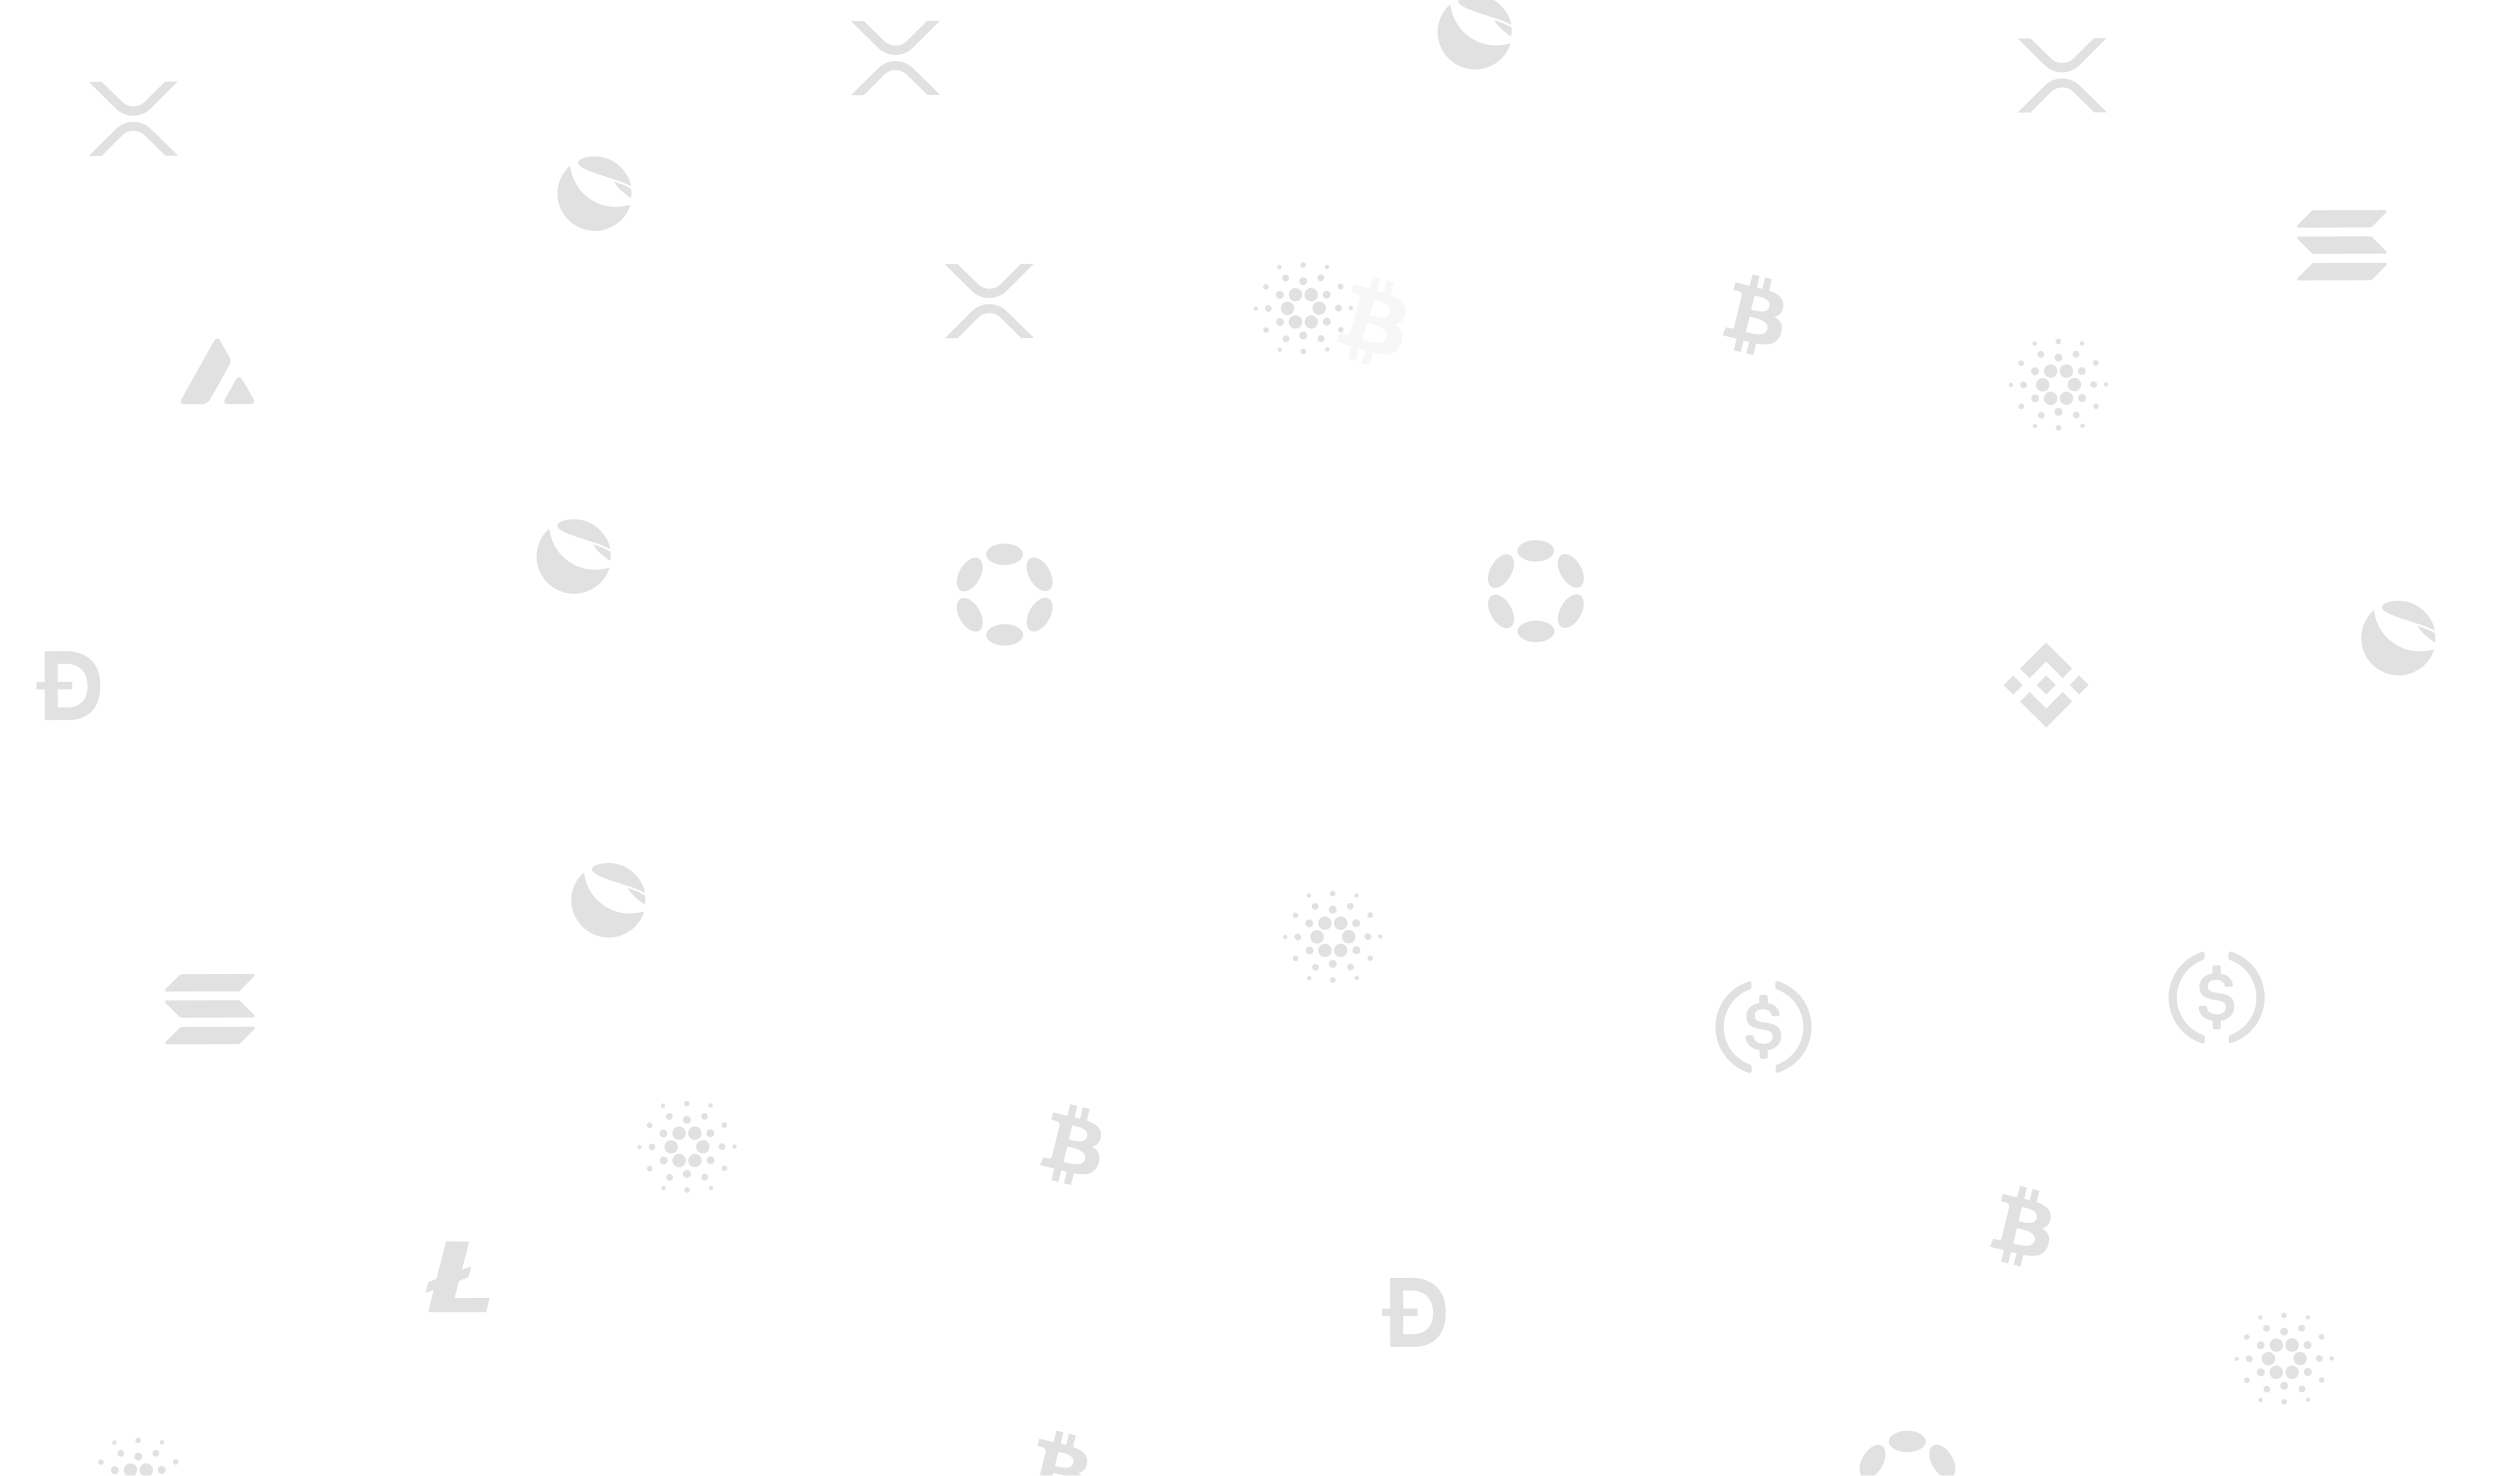 <svg width="1440" height="850" viewBox="0 0 1440 850" fill="none" xmlns="http://www.w3.org/2000/svg">
<g opacity="0.18" clip-path="url(#clip0_1001_6543)">
<path d="M1141.42 -72.782C1158.4 -83.898 1181.24 -79.127 1192.36 -62.141C1203.48 -45.155 1198.71 -22.314 1181.72 -11.197C1164.73 -0.081 1141.89 -4.852 1130.78 -21.838C1119.66 -38.824 1124.43 -61.666 1141.42 -72.782Z" fill="black"/>
<path fill-rule="evenodd" clip-rule="evenodd" d="M114.709 232.817L107.609 232.837C106.109 232.842 105.409 232.844 104.909 232.545C104.408 232.247 104.106 231.748 104.105 231.148C104.103 230.648 104.401 229.947 105.197 228.644L122.707 197.494C123.503 196.191 123.801 195.49 124.301 195.289C124.8 194.987 125.4 194.986 125.901 195.284C126.401 195.483 126.803 196.182 127.507 197.48L131.125 203.769C131.929 205.167 132.331 205.866 132.534 206.665C132.736 207.464 132.739 208.364 132.541 209.165C132.343 209.966 131.945 210.667 131.149 212.069L121.897 228.496C121.101 229.898 120.703 230.699 120.105 231.201C119.507 231.803 118.708 232.205 117.909 232.508C117.209 232.81 116.409 232.812 114.709 232.817Z" fill="#575A5B"/>
<path fill-rule="evenodd" clip-rule="evenodd" d="M132.711 232.765L142.911 232.735C144.411 232.731 145.211 232.728 145.61 232.427C146.109 232.126 146.408 231.525 146.406 231.025C146.405 230.525 146.103 229.926 145.399 228.628C145.399 228.628 145.399 228.528 145.299 228.528L140.173 219.743L140.073 219.643C139.37 218.445 138.968 217.846 138.467 217.548C137.966 217.249 137.366 217.251 136.867 217.552C136.368 217.754 135.97 218.455 135.273 219.757L130.199 228.572C129.503 229.874 129.104 230.475 129.106 231.075C129.108 231.675 129.409 232.174 129.91 232.473C130.411 232.771 131.211 232.769 132.711 232.765Z" fill="#575A5B"/>
<path fill-rule="evenodd" clip-rule="evenodd" d="M257 715.072L251.363 736.689L246.768 738.502L245.086 744.707L249.781 743.093L246.718 755.802L280.018 755.806L281.994 747.6L261.795 747.659L264.366 737.851L269.859 735.535L271.442 729.531L266.047 731.346L270.2 715.234L257 715.072Z" fill="#B8B9BB"/>
<path fill-rule="evenodd" clip-rule="evenodd" d="M257 715.072L251.363 736.689L246.768 738.502L245.086 744.707L249.781 743.093L246.718 755.802L280.018 755.806L281.994 747.6L261.795 747.659L264.366 737.851L269.859 735.535L271.442 729.531L266.047 731.346L270.2 715.234L257 715.072Z" fill="#575A5B"/>
<path d="M343.258 498.323C347.553 496.71 352.453 496.696 356.857 497.983C362.562 499.767 367.375 504.053 369.99 509.445C370.695 510.943 371.4 512.641 371.404 514.341C368.199 512.451 364.695 511.261 361.092 510.171C355.487 508.187 349.482 506.705 344.174 504.02C342.972 503.324 341.37 502.528 340.965 500.929C340.861 499.53 342.259 498.826 343.258 498.323Z" fill="#575A5B"/>
<path d="M347.678 539.81C341.676 539.028 336.166 535.544 332.751 530.553C328.935 525.064 328.014 517.667 330.296 511.36C331.486 507.957 333.577 504.851 336.37 502.443C337.087 508.241 339.603 513.833 343.715 518.122C348.63 523.207 355.639 526.287 362.739 526.166C365.539 526.258 368.337 525.55 371.035 525.042C368.364 534.85 357.583 541.381 347.678 539.81Z" fill="#575A5B"/>
<path d="M371.523 520.941C369.921 520.246 368.617 519.149 367.314 518.053C365.109 516.259 362.903 514.166 361.695 511.569C364.598 512.461 367.901 513.651 370.806 515.343L371.607 515.741C371.713 517.54 371.818 519.24 371.523 520.941Z" fill="#575A5B"/>
<path d="M842.258 -1.677C846.553 -3.29 851.453 -3.304 855.857 -2.017C861.562 -0.233 866.375 4.053 868.99 9.445C869.695 10.943 870.4 12.641 870.404 14.341C867.199 12.45 863.695 11.261 860.092 10.171C854.487 8.187 848.482 6.705 843.174 4.02C841.972 3.324 840.37 2.528 839.965 0.929C839.861 -0.47 841.259 -1.174 842.258 -1.677Z" fill="#575A5B"/>
<path d="M846.678 39.81C840.676 39.028 835.166 35.544 831.751 30.553C827.935 25.064 827.014 17.667 829.296 11.36C830.486 7.957 832.577 4.851 835.37 2.443C836.087 8.241 838.603 13.833 842.715 18.122C847.63 23.207 854.639 26.287 861.739 26.166C864.539 26.258 867.337 25.55 870.035 25.042C867.364 34.85 856.583 41.381 846.678 39.81Z" fill="#575A5B"/>
<path d="M870.523 20.941C868.921 20.245 867.617 19.149 866.314 18.053C864.109 16.259 861.903 14.166 860.695 11.569C863.598 12.461 866.901 13.651 869.806 15.343L870.607 15.741C870.713 17.54 870.818 19.24 870.523 20.941Z" fill="#575A5B"/>
<path d="M323.258 300.323C327.553 298.71 332.453 298.696 336.857 299.983C342.562 301.767 347.375 306.053 349.99 311.445C350.695 312.943 351.4 314.641 351.404 316.341C348.199 314.451 344.695 313.261 341.092 312.171C335.487 310.187 329.482 308.705 324.174 306.02C322.972 305.324 321.37 304.528 320.965 302.929C320.861 301.53 322.259 300.826 323.258 300.323Z" fill="#575A5B"/>
<path d="M327.678 341.81C321.676 341.028 316.166 337.544 312.751 332.553C308.935 327.064 308.014 319.667 310.296 313.36C311.486 309.957 313.577 306.851 316.37 304.443C317.087 310.241 319.603 315.833 323.715 320.122C328.63 325.207 335.639 328.287 342.739 328.166C345.539 328.258 348.337 327.55 351.035 327.042C348.364 336.85 337.583 343.381 327.678 341.81Z" fill="#575A5B"/>
<path d="M351.523 322.941C349.921 322.246 348.617 321.149 347.314 320.053C345.109 318.259 342.903 316.166 341.695 313.569C344.598 314.461 347.901 315.651 350.806 317.343L351.607 317.741C351.713 319.54 351.818 321.24 351.523 322.941Z" fill="#575A5B"/>
<path d="M335.258 91.323C339.553 89.71 344.453 89.696 348.857 90.983C354.562 92.767 359.375 97.053 361.99 102.445C362.695 103.943 363.4 105.641 363.404 107.341C360.199 105.451 356.695 104.261 353.092 103.171C347.487 101.187 341.482 99.705 336.174 97.02C334.972 96.324 333.37 95.528 332.965 93.93C332.861 92.53 334.259 91.826 335.258 91.323Z" fill="#575A5B"/>
<path d="M339.678 132.81C333.676 132.028 328.166 128.544 324.751 123.553C320.935 118.064 320.014 110.667 322.296 104.36C323.486 100.957 325.577 97.851 328.37 95.443C329.087 101.241 331.603 106.833 335.715 111.122C340.63 116.207 347.639 119.287 354.739 119.166C357.539 119.258 360.337 118.55 363.035 118.042C360.364 127.85 349.583 134.381 339.678 132.81Z" fill="#575A5B"/>
<path d="M363.523 113.941C361.921 113.246 360.617 112.149 359.314 111.053C357.109 109.259 354.903 107.166 353.695 104.569C356.598 105.461 359.901 106.651 362.806 108.343L363.607 108.741C363.713 110.54 363.818 112.24 363.523 113.941Z" fill="#575A5B"/>
<path d="M1374.26 347.323C1378.55 345.71 1383.45 345.696 1387.86 346.983C1393.56 348.767 1398.37 353.053 1400.99 358.445C1401.69 359.943 1402.4 361.641 1402.4 363.341C1399.2 361.451 1395.7 360.261 1392.09 359.171C1386.49 357.187 1380.48 355.705 1375.17 353.02C1373.97 352.324 1372.37 351.528 1371.97 349.929C1371.86 348.53 1373.26 347.826 1374.26 347.323Z" fill="#575A5B"/>
<path d="M1378.68 388.81C1372.68 388.028 1367.17 384.544 1363.75 379.553C1359.94 374.064 1359.01 366.667 1361.3 360.36C1362.49 356.957 1364.58 353.851 1367.37 351.443C1368.09 357.241 1370.6 362.833 1374.72 367.122C1379.63 372.207 1386.64 375.287 1393.74 375.166C1396.54 375.258 1399.34 374.55 1402.04 374.042C1399.36 383.85 1388.58 390.381 1378.68 388.81Z" fill="#575A5B"/>
<path d="M1402.52 369.941C1400.92 369.246 1399.62 368.149 1398.31 367.053C1396.11 365.259 1393.9 363.166 1392.7 360.569C1395.6 361.461 1398.9 362.651 1401.81 364.343L1402.61 364.741C1402.71 366.54 1402.82 368.24 1402.52 369.941Z" fill="#575A5B"/>
<path d="M812.1 736.062L800.7 736.095L800.751 753.795L796.051 753.808L796.064 758.108L800.764 758.095L800.815 775.794L814.115 775.756C814.115 775.756 832.82 777.302 832.758 756.102C832.798 735.401 814.8 736.054 812.1 736.062ZM813.794 768.457L808.294 768.473L808.264 758.073L816.564 758.049L816.551 753.749L808.251 753.773L808.221 743.373L813.521 743.357C815.521 743.352 825.423 744.123 825.459 756.323C825.394 768.623 815.194 768.453 813.794 768.457Z" fill="#575A5B"/>
<path d="M37.1 375.062L25.7 375.095L25.751 392.795L21.051 392.808L21.064 397.108L25.764 397.095L25.815 414.794L39.115 414.756C39.115 414.756 57.82 416.302 57.758 395.102C57.798 374.401 39.8 375.054 37.1 375.062ZM38.794 407.457L33.294 407.473L33.264 397.073L41.564 397.049L41.551 392.749L33.251 392.773L33.221 382.373L38.521 382.357C40.521 382.352 50.423 383.123 50.459 395.323C50.395 407.623 40.194 407.453 38.794 407.457Z" fill="#575A5B"/>
<path d="M884.613 323.48C890.467 323.463 895.204 320.674 895.194 317.25C895.185 313.825 890.431 311.063 884.577 311.08C878.722 311.097 873.985 313.887 873.995 317.311C874.004 320.735 878.758 323.497 884.613 323.48Z" fill="#575A5B"/>
<path d="M884.745 369.88C890.6 369.863 895.337 367.074 895.327 363.649C895.317 360.225 890.564 357.463 884.709 357.48C878.855 357.497 874.117 360.287 874.127 363.711C874.137 367.135 878.891 369.897 884.745 369.88Z" fill="#575A5B"/>
<path d="M859.218 325.854C862.103 320.746 866.895 318.032 869.8 319.723C872.805 321.415 872.821 326.915 869.836 332.023C866.95 337.132 862.158 339.846 859.253 338.154C856.348 336.462 856.332 330.962 859.218 325.854Z" fill="#575A5B"/>
<path d="M899.483 348.937C902.368 343.829 907.161 341.115 910.065 342.807C912.97 344.498 913.086 349.998 910.101 355.107C907.216 360.215 902.424 362.929 899.519 361.237C896.614 359.546 896.598 354.046 899.483 348.937Z" fill="#575A5B"/>
<path d="M859.266 342.954C862.261 341.245 866.969 343.932 869.884 349.023C872.799 354.115 872.815 359.615 869.92 361.323C866.925 363.032 862.217 360.345 859.302 355.254C856.387 350.162 856.372 344.762 859.266 342.954Z" fill="#575A5B"/>
<path d="M899.501 319.637C902.397 317.929 907.204 320.615 910.119 325.706C913.034 330.798 913.05 336.298 910.155 338.006C907.26 339.715 902.452 337.029 899.537 331.937C896.522 326.846 896.506 321.346 899.501 319.637Z" fill="#575A5B"/>
<path d="M578.613 325.48C584.467 325.463 589.204 322.674 589.194 319.25C589.185 315.825 584.431 313.063 578.577 313.08C572.722 313.097 567.985 315.887 567.995 319.311C568.004 322.735 572.758 325.497 578.613 325.48Z" fill="#575A5B"/>
<path d="M578.745 371.88C584.6 371.863 589.337 369.074 589.327 365.649C589.317 362.225 584.564 359.463 578.709 359.48C572.855 359.497 568.117 362.287 568.127 365.711C568.137 369.135 572.891 371.897 578.745 371.88Z" fill="#575A5B"/>
<path d="M553.218 327.854C556.103 322.746 560.895 320.032 563.8 321.723C566.805 323.415 566.821 328.915 563.836 334.023C560.95 339.132 556.158 341.846 553.253 340.154C550.348 338.462 550.332 332.962 553.218 327.854Z" fill="#575A5B"/>
<path d="M593.483 350.937C596.368 345.829 601.161 343.115 604.065 344.807C606.97 346.498 607.086 351.998 604.101 357.107C601.216 362.215 596.424 364.929 593.519 363.237C590.614 361.546 590.598 356.046 593.483 350.937Z" fill="#575A5B"/>
<path d="M553.266 344.954C556.261 343.245 560.969 345.932 563.884 351.023C566.799 356.115 566.815 361.615 563.92 363.323C560.925 365.032 556.217 362.345 553.302 357.254C550.387 352.162 550.372 346.762 553.266 344.954Z" fill="#575A5B"/>
<path d="M593.501 321.637C596.397 319.929 601.204 322.615 604.119 327.706C607.034 332.798 607.05 338.298 604.155 340.006C601.26 341.715 596.452 339.029 593.537 333.937C590.522 328.846 590.506 323.346 593.501 321.637Z" fill="#575A5B"/>
<path d="M1098.61 836.48C1104.47 836.463 1109.2 833.674 1109.19 830.25C1109.18 826.825 1104.43 824.063 1098.58 824.08C1092.72 824.097 1087.98 826.887 1087.99 830.311C1088 833.735 1092.76 836.497 1098.61 836.48Z" fill="#575A5B"/>
<path d="M1073.22 838.854C1076.1 833.746 1080.89 831.032 1083.8 832.723C1086.8 834.415 1086.82 839.915 1083.84 845.023C1080.95 850.132 1076.16 852.846 1073.25 851.154C1070.35 849.462 1070.33 843.962 1073.22 838.854Z" fill="#575A5B"/>
<path d="M1113.5 832.637C1116.4 830.929 1121.2 833.615 1124.12 838.706C1127.03 843.798 1127.05 849.298 1124.15 851.006C1121.26 852.715 1116.45 850.029 1113.54 844.937C1110.52 839.846 1110.51 834.346 1113.5 832.637Z" fill="#575A5B"/>
<path opacity="0.3" d="M809.42 180.751C810.516 175.385 806.552 172.259 801.023 170.021L803.239 162.791L798.838 161.443L796.681 168.482C795.524 168.128 794.334 167.788 793.152 167.452L795.324 160.366L790.926 159.018L788.709 166.246C787.751 165.973 786.809 165.704 785.897 165.425L785.903 165.402L779.834 163.54L778.395 168.241C778.395 168.241 781.664 169.175 781.591 169.218C783.374 169.765 783.637 170.978 783.532 171.922L781.009 180.159C781.131 180.197 781.29 180.252 781.464 180.332C781.318 180.288 781.161 180.239 780.999 180.19L777.462 191.729C777.212 192.266 776.608 193.059 775.362 192.68C775.403 192.747 772.164 191.699 772.164 191.699L769.679 196.686L775.406 198.441C776.471 198.769 777.514 199.108 778.542 199.43L776.303 206.743L780.699 208.091L782.916 200.856C784.115 201.251 785.28 201.618 786.421 201.967L784.213 209.168L788.614 210.516L790.852 203.217C798.38 205.059 804.13 204.782 806.902 198.031C809.136 192.596 807.269 189.293 803.378 186.998C806.327 186.48 808.624 184.68 809.42 180.751ZM798.472 194.5C796.8 199.966 787.633 196.477 784.65 195.566L787.62 185.878C790.603 186.793 800.219 188.801 798.472 194.5ZM800.613 180.204C799.089 185.175 791.463 182.204 788.978 181.443L791.671 172.656C794.156 173.417 802.202 175.018 800.613 180.204Z" fill="#6A6969"/>
<path d="M103.536 592.025C103.835 591.724 104.234 591.523 104.734 591.522L145.934 591.402C146.734 591.4 147.037 592.299 146.538 592.801L138.462 600.924C138.163 601.225 137.763 601.426 137.263 601.427L95.963 601.547C95.163 601.55 94.861 600.651 95.359 600.149L103.536 592.025Z" fill="#575A5B"/>
<path d="M103.446 561.625C103.745 561.325 104.244 561.123 104.644 561.122L145.844 561.002C146.644 561 146.947 561.899 146.448 562.401L138.372 570.524C138.073 570.825 137.673 571.026 137.173 571.028L95.874 571.147C95.073 571.15 94.771 570.251 95.269 569.749L103.446 561.625Z" fill="#575A5B"/>
<path d="M138.389 576.624C138.088 576.325 137.687 576.126 137.187 576.128L95.887 576.247C95.087 576.25 94.79 577.151 95.291 577.649L103.415 585.726C103.716 586.025 104.116 586.224 104.616 586.222L145.916 586.102C146.716 586.1 147.014 585.199 146.512 584.701L138.389 576.624Z" fill="#575A5B"/>
<path d="M1331.54 152.025C1331.83 151.725 1332.23 151.523 1332.73 151.522L1373.93 151.402C1374.73 151.4 1375.04 152.299 1374.54 152.801L1366.46 160.924C1366.16 161.225 1365.76 161.426 1365.26 161.428L1323.96 161.547C1323.16 161.55 1322.86 160.651 1323.36 160.149L1331.54 152.025Z" fill="#575A5B"/>
<path d="M1331.45 121.626C1331.74 121.325 1332.24 121.123 1332.64 121.122L1373.84 121.002C1374.64 121 1374.95 121.899 1374.45 122.401L1366.37 130.524C1366.07 130.825 1365.67 131.026 1365.17 131.028L1323.87 131.148C1323.07 131.15 1322.77 130.251 1323.27 129.749L1331.45 121.626Z" fill="#575A5B"/>
<path d="M1366.39 136.624C1366.09 136.325 1365.69 136.126 1365.19 136.128L1323.89 136.248C1323.09 136.25 1322.79 137.151 1323.29 137.649L1331.41 145.726C1331.72 146.025 1332.12 146.224 1332.62 146.222L1373.92 146.102C1374.72 146.1 1375.01 145.199 1374.51 144.701L1366.39 136.624Z" fill="#575A5B"/>
<path d="M588.001 152.022L595.401 152L579.946 167.445C574.362 173.061 565.262 173.088 559.646 167.504L544.102 152.149L551.602 152.127L563.435 163.693C567.045 167.183 572.745 167.166 576.335 163.656L588.001 152.022Z" fill="#575A5B"/>
<path d="M551.623 194.827L544.123 194.849L559.679 179.404C565.262 173.788 574.362 173.761 579.978 179.345L595.623 194.7L588.223 194.721L576.289 182.956C572.679 179.466 566.979 179.483 563.389 182.993L551.623 194.827Z" fill="#575A5B"/>
<path d="M534.001 12.022L541.401 12L525.946 27.445C520.362 33.061 511.262 33.088 505.646 27.504L490.102 12.149L497.602 12.127L509.435 23.693C513.045 27.183 518.745 27.166 522.335 23.656L534.001 12.022Z" fill="#575A5B"/>
<path d="M497.623 54.827L490.123 54.849L505.679 39.404C511.262 33.788 520.362 33.761 525.978 39.345L541.623 54.7L534.223 54.721L522.289 42.956C518.679 39.466 512.979 39.483 509.389 42.993L497.623 54.827Z" fill="#575A5B"/>
<path d="M1206 22.022L1213.4 22L1197.95 37.445C1192.36 43.061 1183.26 43.088 1177.65 37.504L1162.1 22.149L1169.6 22.127L1181.44 33.693C1185.05 37.183 1190.75 37.166 1194.34 33.656L1206 22.022Z" fill="#575A5B"/>
<path d="M1169.62 64.827L1162.12 64.849L1177.68 49.404C1183.26 43.788 1192.36 43.761 1197.98 49.345L1213.62 64.7L1206.22 64.721L1194.29 52.956C1190.68 49.466 1184.98 49.483 1181.39 52.993L1169.62 64.827Z" fill="#575A5B"/>
<path d="M95.001 47.022L102.401 47L86.946 62.445C81.362 68.061 72.262 68.088 66.646 62.504L51.102 47.149L58.602 47.127L70.435 58.693C74.045 62.183 79.745 62.166 83.335 58.656L95.001 47.022Z" fill="#575A5B"/>
<path d="M58.623 89.827L51.123 89.849L66.679 74.404C72.262 68.788 81.362 68.761 86.978 74.345L102.623 89.7L95.223 89.721L83.289 77.956C79.679 74.466 73.979 74.483 70.389 77.993L58.623 89.827Z" fill="#575A5B"/>
<path d="M1286.99 579.868C1286.97 574.468 1283.77 572.678 1277.27 571.896C1272.66 571.31 1271.76 570.112 1271.75 567.912C1271.75 565.812 1273.24 564.408 1276.34 564.399C1279.14 564.391 1280.65 565.287 1281.45 567.584C1281.66 568.084 1282.06 568.382 1282.56 568.381L1285.06 568.374C1285.66 568.372 1286.15 567.871 1286.15 567.271L1286.15 567.171C1285.54 563.772 1282.74 561.18 1279.23 560.891L1279.22 557.191C1279.22 556.591 1278.72 556.092 1278.02 555.994L1275.52 556.001C1274.92 556.003 1274.42 556.505 1274.32 557.205L1274.33 560.705C1269.74 561.318 1266.84 564.427 1266.86 568.227C1266.87 573.327 1269.98 575.318 1276.38 575.999C1280.68 576.786 1282.08 577.682 1282.09 580.082C1282.1 582.582 1280 584.188 1277 584.197C1273 584.209 1271.6 582.513 1271.19 580.214C1270.99 579.615 1270.59 579.316 1270.09 579.317L1267.49 579.325C1266.89 579.327 1266.39 579.828 1266.39 580.428L1266.39 580.628C1267 584.426 1269.51 587.219 1274.51 588.004L1274.52 591.704C1274.53 592.304 1275.03 592.803 1275.73 592.901L1278.03 592.894C1278.63 592.893 1279.13 592.391 1279.22 591.691L1279.21 587.991C1283.91 587.277 1287 584.068 1286.99 579.868Z" fill="#575A5B"/>
<path d="M1269.04 596.12C1257.03 591.855 1250.89 578.573 1255.25 566.66C1257.53 560.254 1262.62 555.239 1268.91 552.921C1269.51 552.619 1269.81 552.118 1269.81 551.418L1269.8 549.318C1269.8 548.718 1269.5 548.219 1268.9 548.121C1268.7 548.121 1268.4 548.122 1268.3 548.322C1253.71 552.965 1245.76 568.488 1250.4 583.074C1253.22 591.666 1259.84 598.247 1268.45 601.022C1269.05 601.32 1269.65 601.019 1269.85 600.418C1270.05 600.217 1270.05 600.117 1270.05 599.817L1270.04 597.717C1270.04 597.017 1269.54 596.419 1269.04 596.12ZM1285.2 548.173C1284.6 547.875 1284 548.177 1283.8 548.777C1283.6 548.978 1283.6 549.078 1283.6 549.378L1283.61 551.478C1283.61 552.078 1284.11 552.676 1284.51 552.975C1296.53 557.24 1302.66 570.523 1298.3 582.435C1296.02 588.842 1290.93 593.857 1284.64 596.175C1284.04 596.477 1283.74 596.978 1283.74 597.678L1283.75 599.778C1283.75 600.378 1284.05 600.877 1284.65 600.975C1284.85 600.975 1285.15 600.974 1285.25 600.773C1299.84 596.131 1307.79 580.608 1303.15 566.021C1300.43 557.429 1293.61 550.949 1285.2 548.173Z" fill="#575A5B"/>
<path d="M1025.99 596.868C1025.97 591.468 1022.77 589.678 1016.27 588.896C1011.66 588.31 1010.76 587.112 1010.75 584.912C1010.75 582.812 1012.24 581.408 1015.34 581.399C1018.14 581.391 1019.65 582.287 1020.45 584.584C1020.66 585.084 1021.06 585.382 1021.56 585.381L1024.06 585.374C1024.66 585.372 1025.15 584.871 1025.15 584.271L1025.15 584.171C1024.54 580.772 1021.74 578.18 1018.23 577.891L1018.22 574.191C1018.22 573.591 1017.72 573.092 1017.02 572.994L1014.52 573.001C1013.92 573.003 1013.42 573.505 1013.32 574.205L1013.33 577.705C1008.74 578.318 1005.84 581.427 1005.86 585.227C1005.87 590.327 1008.98 592.318 1015.38 592.999C1019.68 593.786 1021.08 594.682 1021.09 597.082C1021.1 599.582 1019 601.188 1016 601.197C1012 601.209 1010.6 599.513 1010.19 597.214C1009.99 596.615 1009.59 596.316 1009.09 596.317L1006.49 596.325C1005.89 596.327 1005.39 596.828 1005.39 597.428L1005.39 597.628C1006 601.426 1008.51 604.219 1013.51 605.004L1013.52 608.704C1013.53 609.304 1014.03 609.803 1014.73 609.901L1017.03 609.894C1017.63 609.893 1018.13 609.391 1018.22 608.691L1018.21 604.991C1022.91 604.277 1026 601.068 1025.99 596.868Z" fill="#575A5B"/>
<path d="M1008.04 613.12C996.025 608.855 989.887 595.573 994.252 583.66C996.534 577.254 1001.62 572.239 1007.91 569.921C1008.51 569.619 1008.81 569.118 1008.81 568.418L1008.8 566.318C1008.8 565.718 1008.5 565.219 1007.9 565.121C1007.7 565.121 1007.4 565.122 1007.3 565.322C992.713 569.965 984.758 585.488 989.4 600.074C992.225 608.666 998.844 615.247 1007.45 618.022C1008.05 618.32 1008.65 618.019 1008.85 617.418C1009.05 617.217 1009.05 617.117 1009.05 616.817L1009.04 614.717C1009.04 614.017 1008.54 613.419 1008.04 613.12ZM1024.2 565.173C1023.6 564.875 1023 565.177 1022.8 565.777C1022.6 565.978 1022.6 566.078 1022.6 566.378L1022.61 568.478C1022.61 569.078 1023.11 569.676 1023.51 569.975C1035.53 574.24 1041.66 587.523 1037.3 599.435C1035.02 605.842 1029.93 610.857 1023.64 613.175C1023.04 613.477 1022.74 613.978 1022.74 614.678L1022.75 616.778C1022.75 617.378 1023.05 617.877 1023.65 617.975C1023.85 617.975 1024.15 617.974 1024.25 617.773C1038.84 613.131 1046.79 597.608 1042.15 583.021C1039.43 574.429 1032.61 567.949 1024.2 565.173Z" fill="#575A5B"/>
<path d="M1169.1 390.699L1174.58 385.083L1175.78 383.879L1178.57 381.071L1188.1 390.644L1193.58 385.028L1178.54 370.071L1163.48 385.115L1169.1 390.699Z" fill="#575A5B"/>
<path d="M1178.59 389.059L1173.09 394.59L1178.62 400.09L1184.12 394.558L1178.59 389.059Z" fill="#575A5B"/>
<path d="M1188.12 398.543L1178.65 408.071L1175.34 404.681L1174.64 404.083L1169.12 398.599L1163.54 404.115L1178.68 419.071L1193.64 404.027L1188.12 398.543Z" fill="#575A5B"/>
<path d="M1159.57 389.105L1154.07 394.636L1159.6 400.135L1165.1 394.604L1159.57 389.105Z" fill="#575A5B"/>
<path d="M1197.57 388.999L1192.07 394.53L1197.61 400.029L1203.1 394.498L1197.57 388.999Z" fill="#575A5B"/>
<path d="M766.949 513.256C768.247 512.552 769.751 514.148 769.055 515.35C768.658 516.351 767.259 516.655 766.456 515.857C765.654 515.06 765.95 513.659 766.949 513.256ZM753.553 514.695C754.352 514.392 755.254 515.09 755.156 515.89C755.259 516.79 754.161 517.493 753.359 516.995C752.359 516.698 752.454 514.998 753.553 514.695ZM781.06 517.015C779.859 516.918 779.654 515.019 780.853 514.616C781.752 514.213 782.554 515.011 782.656 515.81C782.458 516.511 781.86 517.213 781.06 517.015ZM756.569 520.386C757.867 519.582 759.67 520.777 759.475 522.278C759.379 523.778 757.482 524.683 756.279 523.587C755.277 522.89 755.371 521.09 756.569 520.386ZM775.972 521.23C776.567 519.728 778.867 519.721 779.472 521.12C780.075 522.218 779.379 523.62 778.18 524.023C776.681 524.228 775.276 522.632 775.972 521.23ZM765.38 523.96C765.376 522.661 766.473 521.757 767.673 521.654C768.474 521.852 769.374 522.149 769.677 522.948C770.28 524.046 769.784 525.548 768.586 526.051C768.087 526.353 767.486 526.254 766.886 526.156C765.985 525.759 765.283 524.961 765.38 523.96ZM745.385 525.819C746.583 525.115 748.087 526.411 747.69 527.612C747.493 528.712 745.995 529.117 745.193 528.419C744.191 527.822 744.386 526.321 745.385 525.819ZM788.285 525.694C789.283 524.891 790.885 525.786 790.789 527.087C790.892 528.186 789.495 529.091 788.493 528.493C787.392 527.997 787.287 526.297 788.285 525.694ZM770.992 528.044C772.59 527.44 774.592 528.134 775.496 529.631C776.701 531.428 776.109 534.129 774.212 535.135C772.216 536.341 769.413 535.349 768.606 533.151C767.8 531.053 768.993 528.65 770.992 528.044ZM761.492 528.272C763.29 527.467 765.692 528.16 766.597 529.957C767.602 531.754 766.81 534.256 765.012 535.162C763.215 536.167 760.613 535.474 759.707 533.477C758.702 531.58 759.595 529.077 761.492 528.272ZM751.902 531.5C751.998 530.299 753.096 529.596 754.196 529.493C755.396 529.589 756.299 530.587 756.502 531.786C756.406 532.987 755.509 534.189 754.209 534.093C752.91 534.297 751.706 532.9 751.902 531.5ZM780.096 529.718C781.494 528.914 783.498 530.108 783.402 531.708C783.507 533.408 781.311 534.714 779.908 533.618C778.505 532.822 778.599 530.422 780.096 529.718ZM757.614 535.883C759.313 535.378 761.215 536.173 762.02 537.77C762.924 539.268 762.531 541.469 761.134 542.573C759.339 544.278 756.037 543.588 755.13 541.29C754.024 539.194 755.316 536.39 757.614 535.883ZM775.714 535.831C777.313 535.326 779.215 536.02 780.119 537.418C781.324 539.114 780.731 541.616 779.034 542.721C777.238 544.026 774.436 543.334 773.43 541.337C772.224 539.341 773.416 536.437 775.714 535.831ZM746.92 537.814C748.318 537.31 749.923 538.805 749.427 540.307C749.031 541.608 747.232 542.113 746.329 541.116C745.127 540.219 745.521 538.218 746.92 537.814ZM785.926 539.801C785.922 538.601 786.719 537.499 788.019 537.495C789.02 537.692 789.922 538.489 789.925 539.489C790.029 540.889 788.332 541.894 787.13 541.197C786.529 540.899 786.227 540.3 785.926 539.801ZM739.822 538.535C740.721 538.132 741.723 538.929 741.526 539.83C741.529 540.93 739.83 541.335 739.327 540.436C738.826 539.838 739.123 538.837 739.822 538.535ZM794.422 538.376C795.021 537.975 796.021 538.272 796.223 538.971C796.626 539.77 795.929 540.772 795.028 540.675C793.829 540.778 793.423 538.879 794.422 538.376ZM762.337 543.669C764.635 543.063 767.041 544.956 767.048 547.356C767.155 549.755 764.761 551.862 762.459 551.269C760.658 550.974 759.253 549.278 759.248 547.378C759.343 545.678 760.638 544.074 762.337 543.669ZM771.337 543.643C773.635 543.037 776.141 544.929 776.148 547.329C776.254 549.629 773.96 551.736 771.659 551.242C769.458 550.949 767.951 548.653 768.545 546.551C768.841 545.151 770.038 544.047 771.337 543.643ZM753.941 545.194C755.54 544.889 757.046 546.685 756.45 548.187C755.955 549.788 753.656 550.295 752.552 548.898C751.349 547.701 752.242 545.299 753.941 545.194ZM780.441 545.117C781.839 544.513 783.643 545.708 783.548 547.308C783.652 549.008 781.456 550.214 780.053 549.218C778.45 548.323 778.743 545.722 780.441 545.117ZM787.863 552.595C787.26 551.597 788.356 550.194 789.457 550.391C790.057 550.389 790.458 550.788 790.759 551.187C790.861 551.787 790.963 552.586 790.464 552.988C789.867 553.89 788.266 553.594 787.863 552.595ZM745.457 550.718C746.555 550.015 748.058 551.111 747.862 552.311C747.765 553.412 746.367 554.116 745.365 553.419C744.364 552.922 744.359 551.222 745.457 550.718ZM766.864 553.056C768.262 552.452 770.066 553.647 769.971 555.247C770.075 556.947 767.879 558.153 766.476 557.157C764.873 556.162 765.066 553.562 766.864 553.056ZM756.971 555.385C758.169 554.782 759.772 555.877 759.676 557.177C759.679 558.277 758.682 559.28 757.582 559.083C756.682 559.086 756.079 558.288 755.777 557.489C755.774 556.589 756.072 555.688 756.971 555.385ZM776.971 555.327C778.168 554.524 779.972 555.618 779.876 557.119C779.88 558.619 777.883 559.624 776.78 558.628C775.678 557.831 775.773 555.93 776.971 555.327ZM780.496 563.917C779.893 563.119 780.591 562.117 781.49 561.914C782.19 562.012 782.992 562.61 782.794 563.41C782.697 564.51 781.099 564.915 780.496 563.917ZM752.794 563.297C752.992 562.597 753.59 561.995 754.291 562.193C755.391 562.29 755.796 563.988 754.797 564.491C753.899 565.094 752.896 564.197 752.794 563.297ZM766.196 563.958C766.393 562.958 767.691 562.454 768.493 563.052C769.094 563.25 769.196 563.95 769.397 564.449C769.298 564.749 769.299 564.949 769.2 565.25C768.901 565.65 768.402 566.052 767.802 566.054C766.702 566.157 765.799 564.959 766.196 563.958Z" fill="#575A5B"/>
<path d="M749.949 151.256C751.247 150.552 752.751 152.148 752.055 153.35C751.658 154.351 750.259 154.655 749.456 153.857C748.654 153.06 748.95 151.659 749.949 151.256ZM736.553 152.695C737.352 152.392 738.254 153.09 738.156 153.89C738.259 154.79 737.161 155.493 736.359 154.995C735.359 154.698 735.454 152.998 736.553 152.695ZM764.06 155.015C762.859 154.918 762.654 153.019 763.853 152.616C764.752 152.213 765.554 153.011 765.656 153.81C765.458 154.511 764.86 155.213 764.06 155.015ZM739.569 158.386C740.867 157.582 742.67 158.777 742.475 160.278C742.379 161.778 740.482 162.683 739.279 161.587C738.277 160.89 738.371 159.09 739.569 158.386ZM758.972 159.23C759.567 157.728 761.867 157.721 762.472 159.12C763.075 160.218 762.379 161.62 761.18 162.023C759.681 162.228 758.276 160.632 758.972 159.23ZM748.38 161.96C748.376 160.661 749.473 159.757 750.673 159.654C751.474 159.852 752.374 160.149 752.677 160.948C753.28 162.046 752.784 163.548 751.586 164.051C751.087 164.353 750.486 164.254 749.886 164.156C748.985 163.759 748.283 162.961 748.38 161.96ZM728.385 163.819C729.583 163.115 731.087 164.411 730.69 165.612C730.493 166.712 728.995 167.117 728.193 166.419C727.191 165.822 727.386 164.321 728.385 163.819ZM771.285 163.694C772.283 162.891 773.885 163.786 773.789 165.087C773.892 166.186 772.495 167.091 771.493 166.493C770.392 165.997 770.287 164.297 771.285 163.694ZM753.992 166.044C755.59 165.44 757.592 166.134 758.496 167.631C759.701 169.428 759.109 172.129 757.212 173.135C755.216 174.341 752.413 173.349 751.606 171.151C750.8 169.053 751.993 166.65 753.992 166.044ZM744.492 166.272C746.29 165.467 748.692 166.16 749.597 167.957C750.602 169.754 749.81 172.256 748.012 173.162C746.215 174.167 743.613 173.474 742.707 171.477C741.702 169.58 742.595 167.077 744.492 166.272ZM734.902 169.5C734.998 168.299 736.096 167.596 737.196 167.493C738.396 167.589 739.299 168.587 739.502 169.786C739.406 170.987 738.509 172.189 737.209 172.093C735.91 172.297 734.706 170.9 734.902 169.5ZM763.096 167.718C764.494 166.914 766.498 168.108 766.402 169.708C766.507 171.408 764.311 172.714 762.908 171.618C761.505 170.822 761.599 168.422 763.096 167.718ZM740.614 173.883C742.313 173.378 744.215 174.173 745.02 175.77C745.924 177.268 745.531 179.469 744.134 180.573C742.339 182.278 739.037 181.588 738.13 179.29C737.024 177.194 738.316 174.39 740.614 173.883ZM758.714 173.831C760.313 173.326 762.215 174.02 763.119 175.418C764.324 177.114 763.731 179.616 762.034 180.721C760.238 182.026 757.436 181.334 756.43 179.337C755.224 177.341 756.416 174.437 758.714 173.831ZM729.92 175.814C731.318 175.31 732.923 176.805 732.427 178.307C732.031 179.608 730.232 180.113 729.329 179.116C728.127 178.219 728.521 176.218 729.92 175.814ZM768.926 177.801C768.922 176.601 769.719 175.499 771.019 175.495C772.02 175.692 772.922 176.489 772.925 177.489C773.029 178.889 771.332 179.894 770.13 179.197C769.529 178.899 769.227 178.3 768.926 177.801ZM722.822 176.535C723.721 176.132 724.723 176.929 724.526 177.83C724.529 178.93 722.83 179.335 722.327 178.436C721.826 177.838 722.123 176.837 722.822 176.535ZM777.422 176.376C778.021 175.975 779.021 176.272 779.223 176.971C779.626 177.77 778.929 178.772 778.028 178.675C776.829 178.778 776.423 176.879 777.422 176.376ZM745.337 181.669C747.635 181.063 750.041 182.956 750.048 185.356C750.155 187.755 747.761 189.862 745.459 189.269C743.658 188.974 742.253 187.278 742.248 185.378C742.343 183.678 743.638 182.074 745.337 181.669ZM754.337 181.643C756.635 181.037 759.141 182.929 759.148 185.329C759.254 187.629 756.96 189.736 754.659 189.242C752.458 188.949 750.951 186.653 751.545 184.551C751.841 183.151 753.038 182.047 754.337 181.643ZM736.941 183.194C738.54 182.889 740.046 184.685 739.45 186.187C738.955 187.788 736.656 188.295 735.552 186.898C734.349 185.701 735.242 183.299 736.941 183.194ZM763.441 183.117C764.839 182.513 766.643 183.708 766.548 185.308C766.652 187.008 764.456 188.214 763.053 187.218C761.45 186.323 761.743 183.722 763.441 183.117ZM770.863 190.595C770.26 189.597 771.356 188.194 772.457 188.391C773.057 188.389 773.458 188.788 773.759 189.187C773.861 189.787 773.963 190.586 773.464 190.988C772.867 191.89 771.266 191.594 770.863 190.595ZM728.457 188.718C729.555 188.015 731.058 189.111 730.862 190.311C730.765 191.412 729.367 192.116 728.365 191.419C727.364 190.922 727.359 189.222 728.457 188.718ZM749.864 191.056C751.262 190.452 753.066 191.647 752.971 193.247C753.075 194.947 750.879 196.153 749.476 195.157C747.873 194.162 748.066 191.562 749.864 191.056ZM739.971 193.385C741.169 192.782 742.772 193.877 742.676 195.177C742.679 196.277 741.682 197.28 740.582 197.083C739.682 197.086 739.079 196.288 738.777 195.489C738.774 194.589 739.072 193.688 739.971 193.385ZM759.971 193.327C761.168 192.524 762.972 193.618 762.876 195.119C762.88 196.619 760.883 197.624 759.78 196.628C758.678 195.831 758.773 193.93 759.971 193.327ZM763.496 201.917C762.893 201.119 763.591 200.117 764.49 199.914C765.19 200.012 765.992 200.61 765.794 201.41C765.697 202.51 764.099 202.915 763.496 201.917ZM735.794 201.297C735.992 200.597 736.59 199.995 737.291 200.193C738.391 200.29 738.796 201.988 737.797 202.491C736.899 203.094 735.896 202.197 735.794 201.297ZM749.196 201.958C749.393 200.958 750.691 200.454 751.493 201.052C752.094 201.25 752.196 201.95 752.397 202.449C752.298 202.749 752.299 202.949 752.2 203.25C751.901 203.65 751.402 204.052 750.802 204.054C749.702 204.157 748.799 202.959 749.196 201.958Z" fill="#575A5B"/>
<path d="M1184.95 195.256C1186.25 194.552 1187.75 196.148 1187.05 197.35C1186.66 198.351 1185.26 198.655 1184.46 197.857C1183.65 197.06 1183.95 195.659 1184.95 195.256ZM1171.55 196.695C1172.35 196.392 1173.25 197.09 1173.16 197.89C1173.26 198.79 1172.16 199.493 1171.36 198.995C1170.36 198.698 1170.45 196.998 1171.55 196.695ZM1199.06 199.015C1197.86 198.918 1197.65 197.019 1198.85 196.616C1199.75 196.213 1200.55 197.011 1200.66 197.81C1200.46 198.511 1199.86 199.213 1199.06 199.015ZM1174.57 202.386C1175.87 201.582 1177.67 202.777 1177.47 204.278C1177.38 205.778 1175.48 206.683 1174.28 205.587C1173.28 204.89 1173.37 203.09 1174.57 202.386ZM1193.97 203.23C1194.57 201.728 1196.87 201.721 1197.47 203.12C1198.07 204.218 1197.38 205.62 1196.18 206.023C1194.68 206.228 1193.28 204.632 1193.97 203.23ZM1183.38 205.96C1183.38 204.661 1184.47 203.757 1185.67 203.654C1186.47 203.852 1187.37 204.149 1187.68 204.948C1188.28 206.046 1187.78 207.548 1186.59 208.051C1186.09 208.353 1185.49 208.254 1184.89 208.156C1183.98 207.759 1183.28 206.961 1183.38 205.96ZM1163.39 207.819C1164.58 207.115 1166.09 208.411 1165.69 209.612C1165.49 210.712 1163.99 211.117 1163.19 210.419C1162.19 209.822 1162.39 208.321 1163.39 207.819ZM1206.28 207.694C1207.28 206.891 1208.89 207.786 1208.79 209.087C1208.89 210.186 1207.49 211.091 1206.49 210.493C1205.39 209.997 1205.29 208.297 1206.28 207.694ZM1188.99 210.044C1190.59 209.44 1192.59 210.134 1193.5 211.631C1194.7 213.428 1194.11 216.129 1192.21 217.135C1190.22 218.341 1187.41 217.349 1186.61 215.151C1185.8 213.053 1186.99 210.65 1188.99 210.044ZM1179.49 210.272C1181.29 209.467 1183.69 210.16 1184.6 211.957C1185.6 213.754 1184.81 216.256 1183.01 217.162C1181.22 218.167 1178.61 217.474 1177.71 215.477C1176.7 213.58 1177.59 211.077 1179.49 210.272ZM1169.9 213.5C1170 212.299 1171.1 211.596 1172.2 211.493C1173.4 211.589 1174.3 212.587 1174.5 213.786C1174.41 214.987 1173.51 216.189 1172.21 216.093C1170.91 216.297 1169.71 214.9 1169.9 213.5ZM1198.1 211.718C1199.49 210.914 1201.5 212.108 1201.4 213.708C1201.51 215.408 1199.31 216.714 1197.91 215.618C1196.51 214.822 1196.6 212.422 1198.1 211.718ZM1175.61 217.883C1177.31 217.378 1179.22 218.173 1180.02 219.77C1180.92 221.268 1180.53 223.469 1179.13 224.573C1177.34 226.278 1174.04 225.588 1173.13 223.29C1172.02 221.194 1173.32 218.39 1175.61 217.883ZM1193.71 217.831C1195.31 217.326 1197.21 218.02 1198.12 219.418C1199.32 221.114 1198.73 223.616 1197.03 224.721C1195.24 226.026 1192.44 225.334 1191.43 223.337C1190.22 221.341 1191.42 218.437 1193.71 217.831ZM1164.92 219.814C1166.32 219.31 1167.92 220.805 1167.43 222.307C1167.03 223.608 1165.23 224.113 1164.33 223.116C1163.13 222.219 1163.52 220.218 1164.92 219.814ZM1203.93 221.801C1203.92 220.601 1204.72 219.499 1206.02 219.495C1207.02 219.692 1207.92 220.489 1207.92 221.489C1208.03 222.889 1206.33 223.894 1205.13 223.197C1204.53 222.899 1204.23 222.3 1203.93 221.801ZM1157.82 220.535C1158.72 220.132 1159.72 220.929 1159.53 221.83C1159.53 222.93 1157.83 223.335 1157.33 222.436C1156.83 221.838 1157.12 220.837 1157.82 220.535ZM1212.42 220.376C1213.02 219.975 1214.02 220.272 1214.22 220.971C1214.63 221.77 1213.93 222.772 1213.03 222.675C1211.83 222.778 1211.42 220.879 1212.42 220.376ZM1180.34 225.669C1182.64 225.063 1185.04 226.956 1185.05 229.356C1185.15 231.755 1182.76 233.862 1180.46 233.269C1178.66 232.974 1177.25 231.278 1177.25 229.378C1177.34 227.678 1178.64 226.074 1180.34 225.669ZM1189.34 225.643C1191.64 225.037 1194.14 226.929 1194.15 229.329C1194.25 231.629 1191.96 233.736 1189.66 233.242C1187.46 232.949 1185.95 230.653 1186.55 228.551C1186.84 227.151 1188.04 226.047 1189.34 225.643ZM1171.94 227.194C1173.54 226.889 1175.05 228.685 1174.45 230.187C1173.95 231.788 1171.66 232.295 1170.55 230.898C1169.35 229.701 1170.24 227.299 1171.94 227.194ZM1198.44 227.117C1199.84 226.513 1201.64 227.708 1201.55 229.308C1201.65 231.008 1199.46 232.214 1198.05 231.218C1196.45 230.323 1196.74 227.722 1198.44 227.117ZM1205.86 234.595C1205.26 233.597 1206.36 232.194 1207.46 232.391C1208.06 232.389 1208.46 232.788 1208.76 233.187C1208.86 233.787 1208.96 234.586 1208.46 234.988C1207.87 235.89 1206.27 235.594 1205.86 234.595ZM1163.46 232.718C1164.56 232.015 1166.06 233.111 1165.86 234.311C1165.77 235.412 1164.37 236.116 1163.37 235.419C1162.36 234.922 1162.36 233.222 1163.46 232.718ZM1184.86 235.056C1186.26 234.452 1188.07 235.647 1187.97 237.247C1188.08 238.947 1185.88 240.153 1184.48 239.157C1182.87 238.162 1183.07 235.562 1184.86 235.056ZM1174.97 237.385C1176.17 236.782 1177.77 237.877 1177.68 239.177C1177.68 240.277 1176.68 241.28 1175.58 241.083C1174.68 241.086 1174.08 240.288 1173.78 239.489C1173.77 238.589 1174.07 237.688 1174.97 237.385ZM1194.97 237.327C1196.17 236.524 1197.97 237.618 1197.88 239.119C1197.88 240.619 1195.88 241.624 1194.78 240.628C1193.68 239.831 1193.77 237.93 1194.97 237.327ZM1198.5 245.917C1197.89 245.119 1198.59 244.117 1199.49 243.914C1200.19 244.012 1200.99 244.61 1200.79 245.41C1200.7 246.51 1199.1 246.915 1198.5 245.917ZM1170.79 245.297C1170.99 244.597 1171.59 243.995 1172.29 244.193C1173.39 244.29 1173.8 245.988 1172.8 246.491C1171.9 247.094 1170.9 246.197 1170.79 245.297ZM1184.2 245.958C1184.39 244.958 1185.69 244.454 1186.49 245.052C1187.09 245.25 1187.2 245.95 1187.4 246.449C1187.3 246.749 1187.3 246.949 1187.2 247.25C1186.9 247.65 1186.4 248.052 1185.8 248.054C1184.7 248.157 1183.8 246.959 1184.2 245.958Z" fill="#575A5B"/>
<path d="M394.949 634.256C396.247 633.552 397.751 635.148 397.055 636.35C396.658 637.351 395.259 637.655 394.456 636.857C393.654 636.06 393.95 634.659 394.949 634.256ZM381.553 635.695C382.352 635.392 383.254 636.09 383.156 636.89C383.259 637.79 382.161 638.493 381.359 637.995C380.359 637.698 380.454 635.998 381.553 635.695ZM409.06 638.015C407.859 637.918 407.654 636.019 408.853 635.616C409.752 635.213 410.554 636.011 410.656 636.81C410.458 637.511 409.86 638.213 409.06 638.015ZM384.569 641.386C385.867 640.582 387.67 641.777 387.475 643.278C387.379 644.778 385.482 645.683 384.279 644.587C383.277 643.89 383.371 642.09 384.569 641.386ZM403.972 642.23C404.567 640.728 406.867 640.721 407.472 642.12C408.075 643.218 407.379 644.62 406.18 645.023C404.681 645.228 403.276 643.632 403.972 642.23ZM393.38 644.96C393.376 643.661 394.473 642.757 395.673 642.654C396.474 642.852 397.374 643.149 397.677 643.948C398.28 645.046 397.784 646.548 396.586 647.051C396.087 647.353 395.486 647.254 394.886 647.156C393.985 646.759 393.283 645.961 393.38 644.96ZM373.385 646.819C374.583 646.115 376.087 647.411 375.69 648.612C375.493 649.712 373.995 650.117 373.193 649.419C372.191 648.822 372.386 647.321 373.385 646.819ZM416.285 646.694C417.283 645.891 418.885 646.786 418.789 648.087C418.892 649.186 417.495 650.091 416.493 649.493C415.392 648.997 415.287 647.297 416.285 646.694ZM398.992 649.044C400.59 648.44 402.592 649.134 403.496 650.631C404.701 652.428 404.109 655.129 402.212 656.135C400.216 657.341 397.413 656.349 396.606 654.151C395.8 652.053 396.993 649.65 398.992 649.044ZM389.492 649.272C391.29 648.467 393.692 649.16 394.597 650.957C395.602 652.754 394.81 655.256 393.012 656.162C391.215 657.167 388.613 656.474 387.707 654.477C386.702 652.58 387.595 650.077 389.492 649.272ZM379.902 652.5C379.998 651.299 381.096 650.596 382.196 650.493C383.396 650.589 384.299 651.587 384.502 652.786C384.406 653.987 383.509 655.189 382.209 655.093C380.91 655.297 379.706 653.9 379.902 652.5ZM408.096 650.718C409.494 649.914 411.498 651.108 411.402 652.708C411.507 654.408 409.311 655.714 407.908 654.618C406.505 653.822 406.599 651.422 408.096 650.718ZM385.614 656.883C387.313 656.378 389.215 657.173 390.02 658.77C390.924 660.268 390.531 662.469 389.134 663.573C387.339 665.278 384.037 664.588 383.13 662.29C382.024 660.194 383.316 657.39 385.614 656.883ZM403.714 656.831C405.313 656.326 407.215 657.02 408.119 658.418C409.324 660.114 408.731 662.616 407.034 663.721C405.238 665.026 402.436 664.334 401.43 662.337C400.224 660.341 401.416 657.437 403.714 656.831ZM374.92 658.814C376.318 658.31 377.923 659.805 377.427 661.307C377.031 662.608 375.232 663.113 374.329 662.116C373.127 661.219 373.521 659.218 374.92 658.814ZM413.926 660.801C413.922 659.601 414.719 658.499 416.019 658.495C417.02 658.692 417.922 659.489 417.925 660.489C418.029 661.889 416.332 662.894 415.13 662.197C414.529 661.899 414.227 661.3 413.926 660.801ZM367.822 659.535C368.721 659.132 369.723 659.929 369.526 660.83C369.529 661.93 367.83 662.335 367.327 661.436C366.826 660.838 367.123 659.837 367.822 659.535ZM422.422 659.376C423.021 658.975 424.021 659.272 424.223 659.971C424.626 660.77 423.929 661.772 423.028 661.675C421.829 661.778 421.423 659.879 422.422 659.376ZM390.337 664.669C392.635 664.063 395.041 665.956 395.048 668.356C395.155 670.755 392.761 672.862 390.459 672.269C388.658 671.974 387.253 670.278 387.248 668.378C387.343 666.678 388.638 665.074 390.337 664.669ZM399.337 664.643C401.635 664.037 404.141 665.929 404.148 668.329C404.254 670.629 401.96 672.736 399.659 672.242C397.458 671.949 395.951 669.653 396.545 667.551C396.841 666.151 398.038 665.047 399.337 664.643ZM381.941 666.194C383.54 665.889 385.046 667.685 384.45 669.187C383.955 670.788 381.656 671.295 380.552 669.898C379.349 668.701 380.242 666.299 381.941 666.194ZM408.441 666.117C409.839 665.513 411.643 666.708 411.548 668.308C411.652 670.008 409.456 671.214 408.053 670.218C406.45 669.323 406.743 666.722 408.441 666.117ZM415.863 673.595C415.26 672.597 416.356 671.194 417.457 671.391C418.057 671.389 418.458 671.788 418.759 672.187C418.861 672.787 418.963 673.586 418.464 673.988C417.867 674.89 416.266 674.594 415.863 673.595ZM373.457 671.718C374.555 671.015 376.058 672.111 375.862 673.311C375.765 674.412 374.367 675.116 373.365 674.419C372.364 673.922 372.359 672.222 373.457 671.718ZM394.864 674.056C396.262 673.452 398.066 674.647 397.971 676.247C398.075 677.947 395.879 679.153 394.476 678.157C392.873 677.162 393.066 674.562 394.864 674.056ZM384.971 676.385C386.169 675.782 387.772 676.877 387.676 678.177C387.679 679.277 386.682 680.28 385.582 680.083C384.682 680.086 384.079 679.288 383.777 678.489C383.774 677.589 384.072 676.688 384.971 676.385ZM404.971 676.327C406.168 675.524 407.972 676.618 407.876 678.119C407.88 679.619 405.883 680.624 404.78 679.628C403.678 678.831 403.773 676.93 404.971 676.327ZM408.496 684.917C407.893 684.119 408.591 683.117 409.49 682.914C410.19 683.012 410.992 683.61 410.794 684.41C410.697 685.51 409.099 685.915 408.496 684.917ZM380.794 684.297C380.992 683.597 381.59 682.995 382.291 683.193C383.391 683.29 383.796 684.988 382.797 685.491C381.899 686.094 380.896 685.197 380.794 684.297ZM394.196 684.958C394.393 683.958 395.691 683.454 396.493 684.052C397.094 684.25 397.196 684.95 397.397 685.449C397.298 685.749 397.299 685.949 397.2 686.25C396.901 686.65 396.402 687.052 395.802 687.054C394.702 687.157 393.799 685.959 394.196 684.958Z" fill="#575A5B"/>
<path d="M78.949 828.256C80.247 827.552 81.751 829.148 81.055 830.35C80.658 831.351 79.258 831.655 78.456 830.857C77.654 830.06 77.95 828.659 78.949 828.256ZM65.553 829.695C66.352 829.393 67.254 830.09 67.156 830.89C67.259 831.79 66.161 832.493 65.359 831.995C64.359 831.698 64.454 829.998 65.553 829.695ZM93.06 832.015C91.859 831.919 91.654 830.019 92.853 829.616C93.751 829.213 94.554 830.011 94.656 830.81C94.458 831.511 93.86 832.213 93.06 832.015ZM68.569 835.386C69.867 834.582 71.671 835.777 71.475 837.278C71.379 838.778 69.482 839.684 68.279 838.587C67.277 837.89 67.371 836.09 68.569 835.386ZM87.972 836.23C88.567 834.728 90.868 834.721 91.472 836.12C92.075 837.218 91.379 838.62 90.18 839.023C88.68 839.228 87.276 837.632 87.972 836.23ZM77.38 838.961C77.376 837.661 78.473 836.757 79.673 836.654C80.474 836.852 81.374 837.149 81.677 837.948C82.28 839.046 81.784 840.548 80.586 841.051C80.087 841.353 79.486 841.255 78.886 841.156C77.985 840.759 77.283 839.961 77.38 838.961ZM57.385 840.819C58.583 840.115 60.087 841.411 59.69 842.612C59.493 843.713 57.995 844.117 57.193 843.419C56.191 842.822 56.386 841.322 57.385 840.819ZM100.285 840.694C101.283 839.891 102.885 840.787 102.789 842.087C102.892 843.187 101.495 844.091 100.493 843.494C99.391 842.997 99.287 841.297 100.285 840.694ZM82.992 843.044C84.59 842.44 86.592 843.134 87.496 844.631C88.701 846.428 88.109 849.13 86.212 850.135C84.216 851.341 81.413 850.349 80.606 848.151C79.8 846.054 80.993 843.65 82.992 843.044ZM73.492 843.272C75.29 842.467 77.692 843.16 78.597 844.957C79.602 846.754 78.81 849.257 77.012 850.162C75.215 851.167 72.613 850.474 71.707 848.477C70.702 846.58 71.594 844.077 73.492 843.272ZM63.902 846.5C63.998 845.299 65.096 844.596 66.196 844.493C67.396 844.59 68.299 845.587 68.502 846.786C68.406 847.987 67.509 849.189 66.209 849.093C64.91 849.297 63.706 847.9 63.902 846.5ZM92.097 844.718C93.494 843.914 95.498 845.108 95.402 846.708C95.507 848.408 93.311 849.714 91.908 848.618C90.505 847.823 90.599 845.422 92.097 844.718ZM69.614 850.883C71.313 850.378 73.215 851.173 74.02 852.77C74.924 854.268 74.531 856.469 73.134 857.573C71.339 859.278 68.037 858.588 67.13 856.29C66.024 854.194 67.316 851.39 69.614 850.883ZM87.714 850.831C89.313 850.326 91.215 851.021 92.119 852.418C93.324 854.114 92.731 856.616 91.034 857.721C89.238 859.026 86.436 858.334 85.43 856.337C84.224 854.341 85.416 851.437 87.714 850.831ZM58.92 852.814C60.318 852.31 61.923 853.806 61.427 855.307C61.031 856.608 59.232 857.113 58.329 856.116C57.127 855.219 57.521 853.218 58.92 852.814ZM97.926 854.801C97.922 853.601 98.719 852.499 100.019 852.495C101.02 852.692 101.922 853.489 101.925 854.489C102.029 855.889 100.332 856.894 99.13 856.198C98.529 855.899 98.227 855.3 97.926 854.801ZM51.822 853.535C52.721 853.132 53.723 853.929 53.526 854.83C53.529 855.93 51.83 856.335 51.327 855.436C50.826 854.838 51.123 853.837 51.822 853.535ZM106.422 853.376C107.021 852.975 108.021 853.272 108.223 853.971C108.626 854.77 107.929 855.772 107.028 855.675C105.829 855.778 105.423 853.879 106.422 853.376ZM74.337 858.67C76.635 858.063 79.041 859.956 79.048 862.356C79.155 864.756 76.761 866.863 74.459 866.269C72.658 865.974 71.253 864.278 71.248 862.379C71.343 860.678 72.638 859.074 74.337 858.67ZM83.337 858.643C85.635 858.037 88.141 859.929 88.148 862.329C88.254 864.629 85.96 866.736 83.659 866.243C81.458 865.949 79.951 863.653 80.545 861.552C80.841 860.151 82.038 859.047 83.337 858.643ZM65.941 860.194C67.54 859.889 69.046 861.685 68.45 863.187C67.955 864.788 65.656 865.295 64.552 863.898C63.349 862.701 64.242 860.299 65.941 860.194ZM92.441 860.117C93.839 859.513 95.643 860.708 95.547 862.308C95.653 864.008 93.456 865.214 92.053 864.218C90.451 863.323 90.743 860.722 92.441 860.117ZM99.863 867.595C99.26 866.597 100.356 865.194 101.457 865.391C102.057 865.389 102.458 865.788 102.759 866.187C102.861 866.787 102.963 867.586 102.464 867.988C101.867 868.89 100.266 868.594 99.863 867.595ZM57.457 865.719C58.555 865.015 60.058 866.111 59.862 867.312C59.765 868.412 58.367 869.116 57.365 868.419C56.364 867.922 56.359 866.222 57.457 865.719ZM78.864 868.056C80.262 867.452 82.066 868.647 81.971 870.247C82.076 871.947 79.879 873.154 78.476 872.158C76.873 871.162 77.066 868.562 78.864 868.056ZM68.971 870.385C70.169 869.782 71.772 870.877 71.676 872.177C71.679 873.277 70.682 874.28 69.582 874.083C68.682 874.086 68.079 873.288 67.777 872.489C67.774 871.589 68.072 870.688 68.971 870.385ZM88.971 870.327C90.168 869.524 91.972 870.618 91.876 872.119C91.88 873.619 89.883 874.624 88.78 873.628C87.678 872.831 87.772 870.931 88.971 870.327ZM92.496 878.917C91.893 878.119 92.591 877.117 93.49 876.914C94.19 877.012 94.992 877.61 94.794 878.41C94.698 879.511 93.099 879.915 92.496 878.917ZM64.794 878.297C64.992 877.597 65.59 876.995 66.291 877.193C67.391 877.29 67.796 878.989 66.797 879.491C65.899 880.094 64.896 879.197 64.794 878.297ZM78.196 878.958C78.393 877.958 79.691 877.454 80.493 878.052C81.094 878.25 81.196 878.95 81.397 879.449C81.298 879.749 81.299 879.949 81.2 880.25C80.901 880.651 80.402 881.052 79.802 881.054C78.702 881.157 77.799 879.96 78.196 878.958Z" fill="#575A5B"/>
<path d="M1314.95 756.256C1316.25 755.552 1317.75 757.148 1317.05 758.35C1316.66 759.351 1315.26 759.655 1314.46 758.857C1313.65 758.06 1313.95 756.659 1314.95 756.256ZM1301.55 757.695C1302.35 757.393 1303.25 758.09 1303.16 758.89C1303.26 759.79 1302.16 760.493 1301.36 759.995C1300.36 759.698 1300.45 757.998 1301.55 757.695ZM1329.06 760.015C1327.86 759.919 1327.65 758.019 1328.85 757.616C1329.75 757.213 1330.55 758.011 1330.66 758.81C1330.46 759.511 1329.86 760.213 1329.06 760.015ZM1304.57 763.386C1305.87 762.582 1307.67 763.777 1307.47 765.278C1307.38 766.778 1305.48 767.684 1304.28 766.587C1303.28 765.89 1303.37 764.09 1304.57 763.386ZM1323.97 764.23C1324.57 762.728 1326.87 762.721 1327.47 764.12C1328.07 765.218 1327.38 766.62 1326.18 767.023C1324.68 767.228 1323.28 765.632 1323.97 764.23ZM1313.38 766.961C1313.38 765.661 1314.47 764.757 1315.67 764.654C1316.47 764.852 1317.37 765.149 1317.68 765.948C1318.28 767.046 1317.78 768.548 1316.59 769.051C1316.09 769.353 1315.49 769.255 1314.89 769.156C1313.98 768.759 1313.28 767.961 1313.38 766.961ZM1293.39 768.819C1294.58 768.115 1296.09 769.411 1295.69 770.612C1295.49 771.713 1293.99 772.117 1293.19 771.419C1292.19 770.822 1292.39 769.322 1293.39 768.819ZM1336.28 768.694C1337.28 767.891 1338.89 768.787 1338.79 770.087C1338.89 771.187 1337.49 772.091 1336.49 771.494C1335.39 770.997 1335.29 769.297 1336.28 768.694ZM1318.99 771.044C1320.59 770.44 1322.59 771.134 1323.5 772.631C1324.7 774.428 1324.11 777.13 1322.21 778.135C1320.22 779.341 1317.41 778.349 1316.61 776.151C1315.8 774.054 1316.99 771.65 1318.99 771.044ZM1309.49 771.272C1311.29 770.467 1313.69 771.16 1314.6 772.957C1315.6 774.754 1314.81 777.257 1313.01 778.162C1311.22 779.167 1308.61 778.474 1307.71 776.477C1306.7 774.58 1307.59 772.077 1309.49 771.272ZM1299.9 774.5C1300 773.299 1301.1 772.596 1302.2 772.493C1303.4 772.59 1304.3 773.587 1304.5 774.786C1304.41 775.987 1303.51 777.189 1302.21 777.093C1300.91 777.297 1299.71 775.9 1299.9 774.5ZM1328.1 772.718C1329.49 771.914 1331.5 773.108 1331.4 774.708C1331.51 776.408 1329.31 777.714 1327.91 776.618C1326.51 775.823 1326.6 773.422 1328.1 772.718ZM1305.61 778.883C1307.31 778.378 1309.22 779.173 1310.02 780.77C1310.92 782.268 1310.53 784.469 1309.13 785.573C1307.34 787.278 1304.04 786.588 1303.13 784.29C1302.02 782.194 1303.32 779.39 1305.61 778.883ZM1323.71 778.831C1325.31 778.326 1327.21 779.021 1328.12 780.418C1329.32 782.114 1328.73 784.616 1327.03 785.721C1325.24 787.026 1322.44 786.334 1321.43 784.337C1320.22 782.341 1321.42 779.437 1323.71 778.831ZM1294.92 780.814C1296.32 780.31 1297.92 781.806 1297.43 783.307C1297.03 784.608 1295.23 785.113 1294.33 784.116C1293.13 783.219 1293.52 781.218 1294.92 780.814ZM1333.93 782.801C1333.92 781.601 1334.72 780.499 1336.02 780.495C1337.02 780.692 1337.92 781.489 1337.92 782.489C1338.03 783.889 1336.33 784.894 1335.13 784.198C1334.53 783.899 1334.23 783.3 1333.93 782.801ZM1287.82 781.535C1288.72 781.132 1289.72 781.929 1289.53 782.83C1289.53 783.93 1287.83 784.335 1287.33 783.436C1286.83 782.838 1287.12 781.837 1287.82 781.535ZM1342.42 781.376C1343.02 780.975 1344.02 781.272 1344.22 781.971C1344.63 782.77 1343.93 783.772 1343.03 783.675C1341.83 783.778 1341.42 781.879 1342.42 781.376ZM1310.34 786.67C1312.64 786.063 1315.04 787.956 1315.05 790.356C1315.15 792.756 1312.76 794.863 1310.46 794.269C1308.66 793.974 1307.25 792.278 1307.25 790.379C1307.34 788.678 1308.64 787.074 1310.34 786.67ZM1319.34 786.643C1321.64 786.037 1324.14 787.929 1324.15 790.329C1324.25 792.629 1321.96 794.736 1319.66 794.243C1317.46 793.949 1315.95 791.653 1316.55 789.552C1316.84 788.151 1318.04 787.047 1319.34 786.643ZM1301.94 788.194C1303.54 787.889 1305.05 789.685 1304.45 791.187C1303.95 792.788 1301.66 793.295 1300.55 791.898C1299.35 790.701 1300.24 788.299 1301.94 788.194ZM1328.44 788.117C1329.84 787.513 1331.64 788.708 1331.55 790.308C1331.65 792.008 1329.46 793.214 1328.05 792.218C1326.45 791.323 1326.74 788.722 1328.44 788.117ZM1335.86 795.595C1335.26 794.597 1336.36 793.194 1337.46 793.391C1338.06 793.389 1338.46 793.788 1338.76 794.187C1338.86 794.787 1338.96 795.586 1338.46 795.988C1337.87 796.89 1336.27 796.594 1335.86 795.595ZM1293.46 793.719C1294.56 793.015 1296.06 794.111 1295.86 795.312C1295.77 796.412 1294.37 797.116 1293.37 796.419C1292.36 795.922 1292.36 794.222 1293.46 793.719ZM1314.86 796.056C1316.26 795.452 1318.07 796.647 1317.97 798.247C1318.08 799.947 1315.88 801.154 1314.48 800.158C1312.87 799.162 1313.07 796.562 1314.86 796.056ZM1304.97 798.385C1306.17 797.782 1307.77 798.877 1307.68 800.177C1307.68 801.277 1306.68 802.28 1305.58 802.083C1304.68 802.086 1304.08 801.288 1303.78 800.489C1303.77 799.589 1304.07 798.688 1304.97 798.385ZM1324.97 798.327C1326.17 797.524 1327.97 798.618 1327.88 800.119C1327.88 801.619 1325.88 802.624 1324.78 801.628C1323.68 800.831 1323.77 798.931 1324.97 798.327ZM1328.5 806.917C1327.89 806.119 1328.59 805.117 1329.49 804.914C1330.19 805.012 1330.99 805.61 1330.79 806.41C1330.7 807.511 1329.1 807.915 1328.5 806.917ZM1300.79 806.297C1300.99 805.597 1301.59 804.995 1302.29 805.193C1303.39 805.29 1303.8 806.989 1302.8 807.491C1301.9 808.094 1300.9 807.197 1300.79 806.297ZM1314.2 806.958C1314.39 805.958 1315.69 805.454 1316.49 806.052C1317.09 806.25 1317.2 806.95 1317.4 807.449C1317.3 807.749 1317.3 807.949 1317.2 808.25C1316.9 808.651 1316.4 809.052 1315.8 809.054C1314.7 809.157 1313.8 807.96 1314.2 806.958Z" fill="#575A5B"/>
<path d="M626.154 842.7C626.84 837.798 623.132 835.209 618.027 833.424L619.708 826.819L615.705 825.83L614.124 832.335C613.023 832.038 611.923 831.841 610.922 831.544L612.503 825.04L608.5 824.051L606.819 830.656C605.919 830.459 605.118 830.261 604.217 830.064L598.613 828.68L597.526 832.983C597.526 832.983 600.528 833.674 600.428 833.675C602.029 834.07 602.332 835.169 602.334 835.969L600.457 843.575L597.887 854.182C597.689 854.683 597.191 855.384 595.99 855.188C595.991 855.288 593.088 854.496 593.088 854.496L591.102 859.102L596.405 860.387C597.406 860.584 598.307 860.881 599.307 861.078L597.627 867.783L601.63 868.771L603.311 862.166C604.411 862.463 605.512 862.76 606.513 862.957L604.832 869.562L608.835 870.55L610.515 863.846C617.419 865.126 622.618 864.61 624.699 858.304C626.485 853.299 624.576 850.405 620.971 848.515C623.67 848.007 625.665 846.302 626.154 842.7ZM616.992 855.627C615.806 860.63 607.298 857.955 604.596 857.263L606.77 848.356C609.472 849.049 618.276 850.423 616.992 855.627ZM618.154 842.623C617.067 847.227 609.96 844.847 607.659 844.354L609.635 836.248C612.037 836.841 619.34 837.82 618.154 842.623Z" fill="#575A5B"/>
<path d="M634.154 654.7C634.84 649.798 631.132 647.209 626.027 645.424L627.708 638.819L623.705 637.83L622.124 644.335C621.023 644.038 619.923 643.841 618.922 643.544L620.503 637.04L616.5 636.051L614.819 642.656C613.919 642.459 613.118 642.261 612.217 642.064L606.613 640.68L605.526 644.983C605.526 644.983 608.528 645.674 608.428 645.675C610.029 646.07 610.332 647.169 610.334 647.969L608.457 655.575L605.887 666.182C605.689 666.683 605.191 667.384 603.99 667.188C603.991 667.288 601.088 666.496 601.088 666.496L599.102 671.102L604.405 672.387C605.406 672.584 606.307 672.881 607.307 673.078L605.627 679.783L609.63 680.771L611.311 674.166C612.411 674.463 613.512 674.76 614.513 674.957L612.832 681.562L616.835 682.55L618.515 675.846C625.419 677.126 630.618 676.61 632.699 670.304C634.485 665.299 632.576 662.405 628.971 660.515C631.67 660.007 633.665 658.302 634.154 654.7ZM624.992 667.627C623.806 672.63 615.298 669.955 612.596 669.263L614.77 660.356C617.472 661.049 626.276 662.423 624.992 667.627ZM626.154 654.623C625.067 659.227 617.96 656.847 615.659 656.354L617.635 648.248C620.037 648.841 627.34 649.82 626.154 654.623Z" fill="#575A5B"/>
<path d="M1181.15 701.7C1181.84 696.798 1178.13 694.209 1173.03 692.424L1174.71 685.819L1170.71 684.83L1169.12 691.335C1168.02 691.038 1166.92 690.841 1165.92 690.544L1167.5 684.04L1163.5 683.051L1161.82 689.656C1160.92 689.459 1160.12 689.261 1159.22 689.064L1153.61 687.68L1152.53 691.983C1152.53 691.983 1155.53 692.674 1155.43 692.675C1157.03 693.07 1157.33 694.169 1157.33 694.969L1155.46 702.575L1152.89 713.182C1152.69 713.683 1152.19 714.384 1150.99 714.188C1150.99 714.288 1148.09 713.496 1148.09 713.496L1146.1 718.102L1151.41 719.387C1152.41 719.584 1153.31 719.881 1154.31 720.078L1152.63 726.783L1156.63 727.771L1158.31 721.166C1159.41 721.463 1160.51 721.76 1161.51 721.957L1159.83 728.562L1163.83 729.55L1165.52 722.846C1172.42 724.126 1177.62 723.61 1179.7 717.304C1181.48 712.299 1179.58 709.405 1175.97 707.515C1178.67 707.007 1180.66 705.302 1181.15 701.7ZM1171.99 714.627C1170.81 719.63 1162.3 716.955 1159.6 716.263L1161.77 707.356C1164.47 708.049 1173.28 709.423 1171.99 714.627ZM1173.15 701.623C1172.07 706.227 1164.96 703.847 1162.66 703.354L1164.64 695.248C1167.04 695.841 1174.34 696.82 1173.15 701.623Z" fill="#575A5B"/>
<path d="M1027.15 176.7C1027.84 171.798 1024.13 169.209 1019.03 167.424L1020.71 160.819L1016.71 159.83L1015.12 166.335C1014.02 166.038 1012.92 165.841 1011.92 165.544L1013.5 159.04L1009.5 158.051L1007.82 164.656C1006.92 164.459 1006.12 164.261 1005.22 164.064L999.613 162.68L998.526 166.983C998.526 166.983 1001.53 167.674 1001.43 167.675C1003.03 168.07 1003.33 169.169 1003.33 169.969L1001.46 177.575L998.887 188.182C998.689 188.683 998.191 189.384 996.99 189.188C996.991 189.288 994.088 188.496 994.088 188.496L992.102 193.102L997.405 194.387C998.406 194.584 999.307 194.881 1000.31 195.078L998.627 201.783L1002.63 202.771L1004.31 196.166C1005.41 196.463 1006.51 196.76 1007.51 196.957L1005.83 203.562L1009.83 204.55L1011.52 197.846C1018.42 199.126 1023.62 198.61 1025.7 192.304C1027.48 187.299 1025.58 184.405 1021.97 182.515C1024.67 182.007 1026.66 180.302 1027.15 176.7ZM1017.99 189.627C1016.81 194.63 1008.3 191.955 1005.6 191.263L1007.77 182.356C1010.47 183.049 1019.28 184.423 1017.99 189.627ZM1019.15 176.623C1018.07 181.227 1010.96 178.847 1008.66 178.354L1010.64 170.248C1013.04 170.841 1020.34 171.82 1019.15 176.623Z" fill="#575A5B"/>
</g>
<defs>
<clipPath id="clip0_1001_6543">
<rect width="1440" height="1080" fill="white"/>
</clipPath>
</defs>
</svg>
